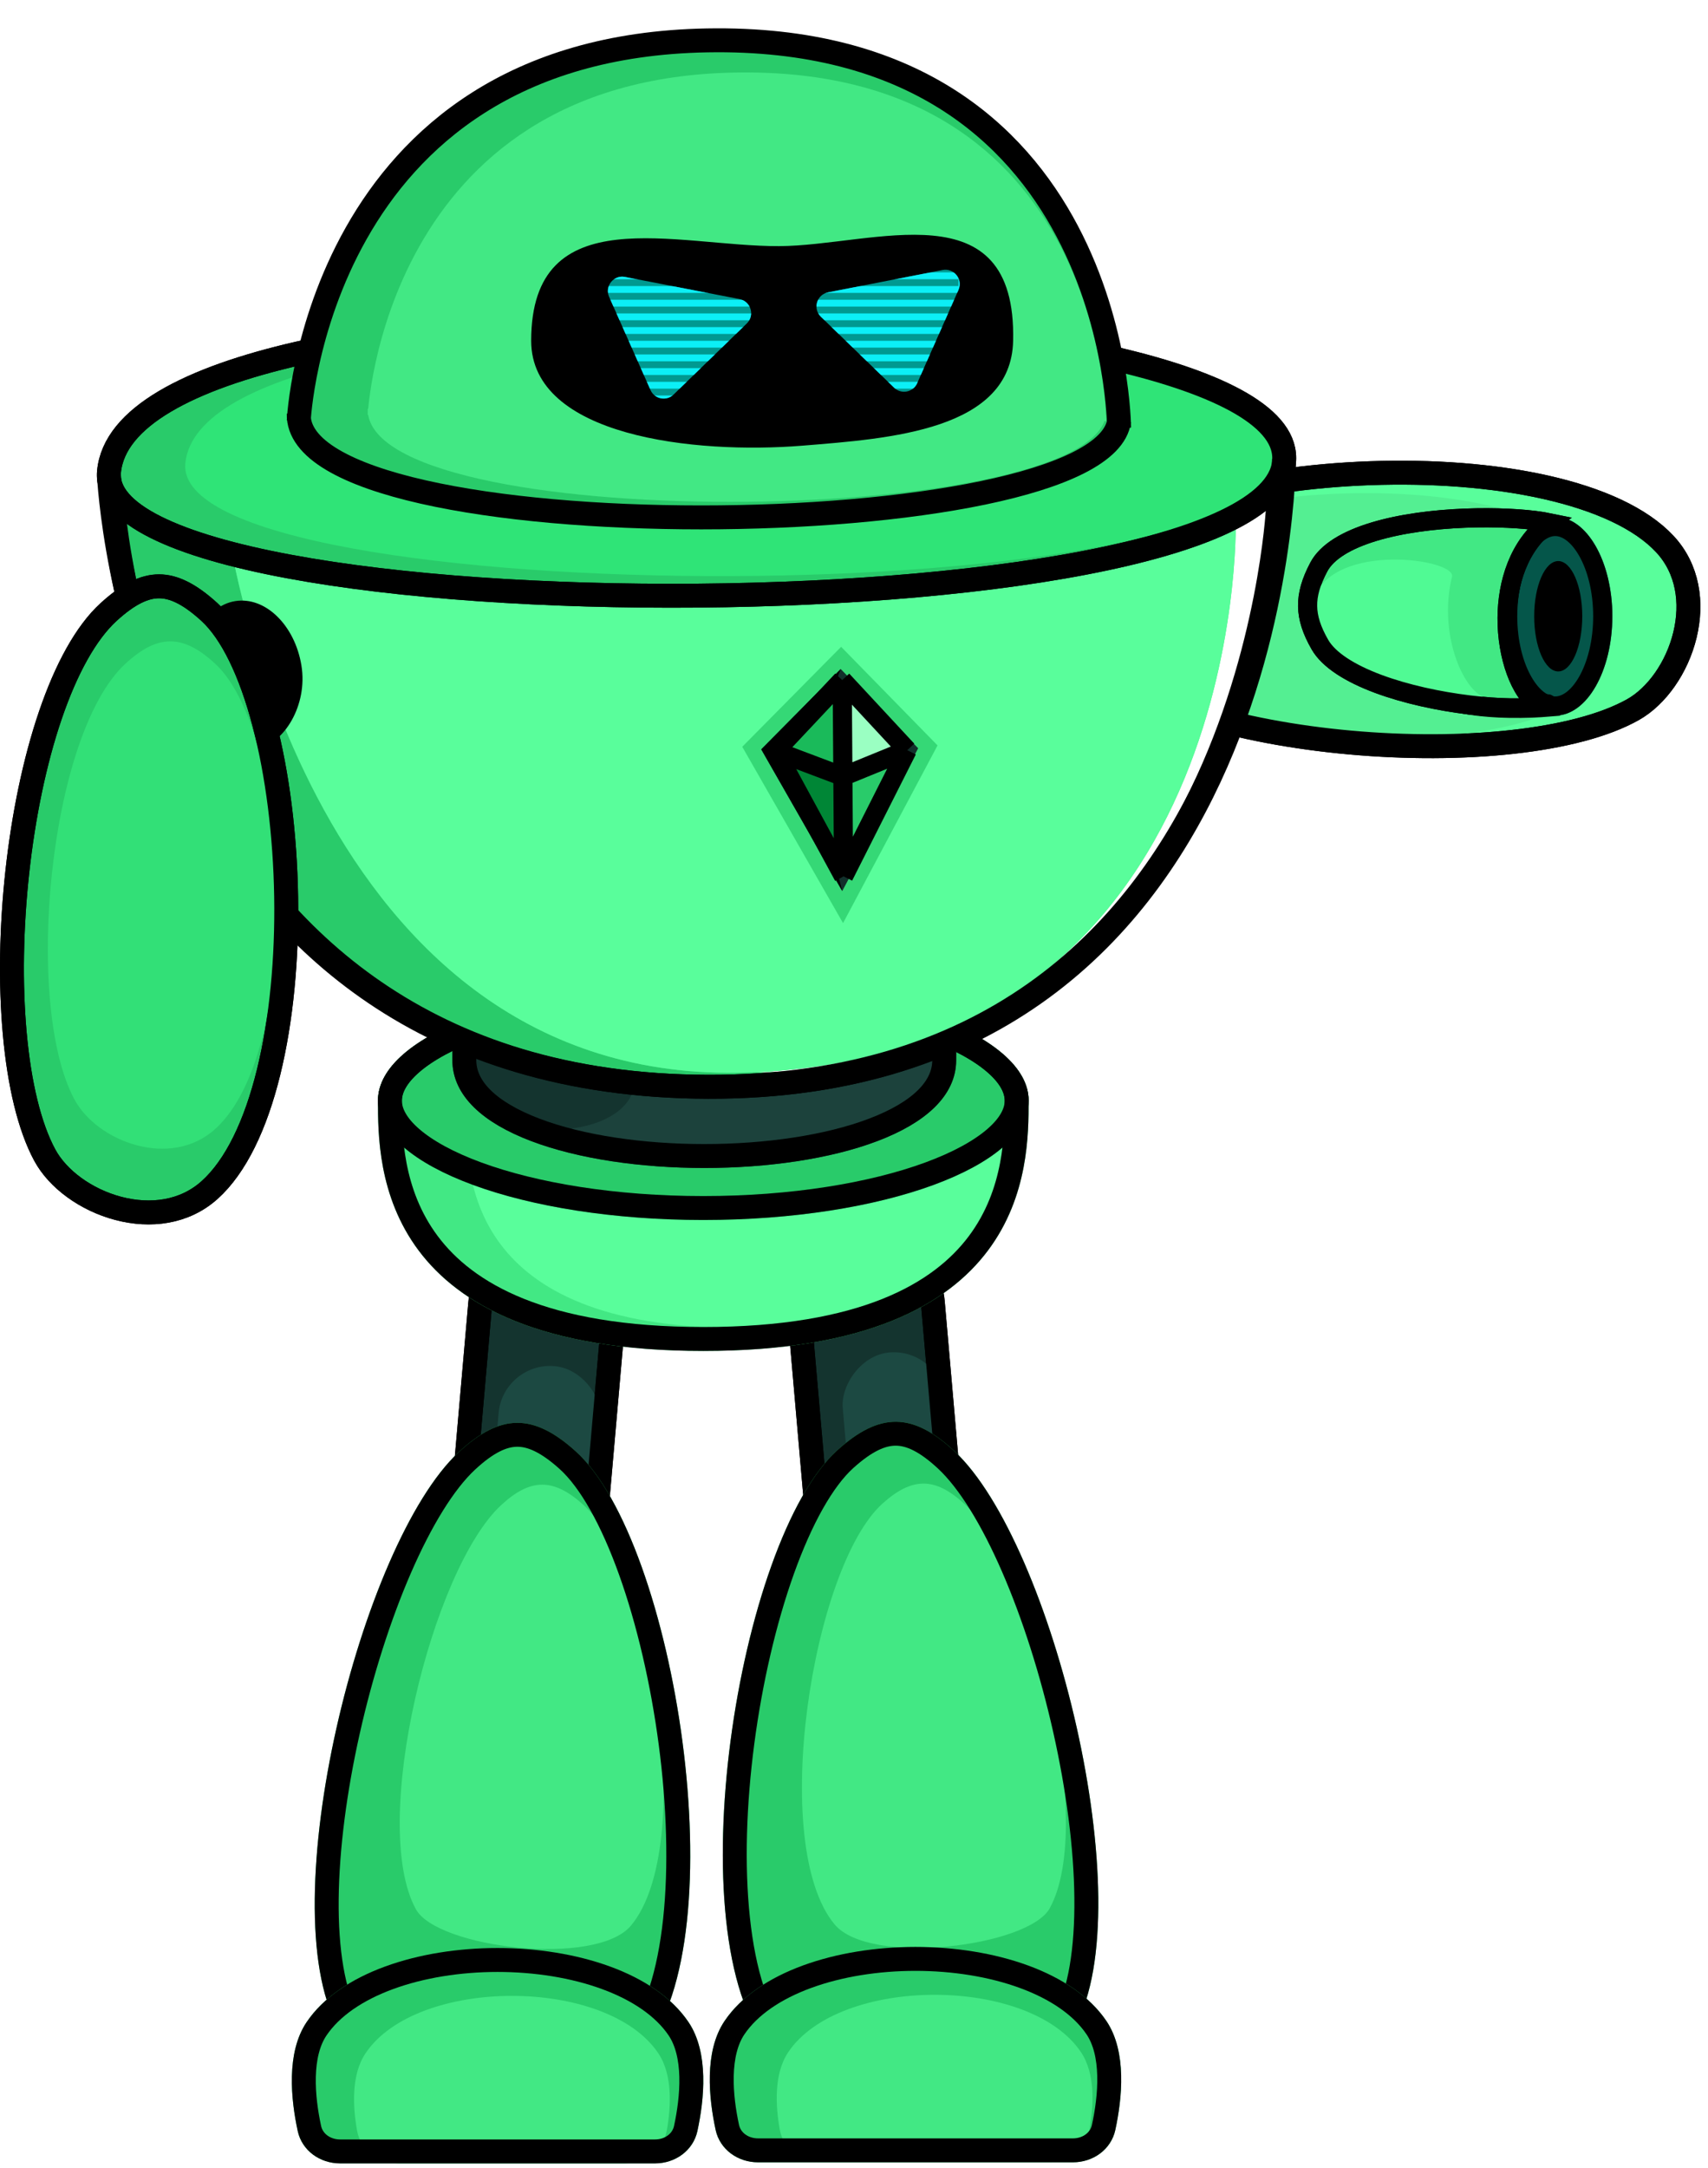 <svg width="357" height="453" viewBox="0 0 357 453" fill="none" xmlns="http://www.w3.org/2000/svg">
<rect x="101.601" y="258.296" width="28" height="79" rx="14" transform="rotate(5 101.601 258.296)" fill="#14342F" stroke="black" stroke-width="5"/>
<rect x="105.156" y="284.489" width="21.6" height="54.982" rx="10.8" transform="rotate(5 105.156 284.489)" fill="#1C4942"/>
<rect x="101.601" y="258.296" width="28" height="79" rx="14" transform="rotate(5 101.601 258.296)" stroke="black" stroke-width="5"/>
<path d="M95.889 303.392C104.608 295.291 111.469 295.238 120.313 303.202C141.173 321.984 154.268 404.619 134.554 428.276C124.154 440.756 76.86 434.886 70.593 423.456C56.696 398.114 75.325 322.497 95.889 303.392Z" fill="#29CB6A"/>
<path d="M104.717 314.497C110.847 308.801 115.67 308.764 121.888 314.363C136.554 327.568 145.761 385.665 131.901 402.297C124.589 411.072 91.338 406.944 86.932 398.909C77.162 381.092 90.259 327.929 104.717 314.497Z" fill="#42E884"/>
<path d="M97.59 305.223C101.761 301.349 105.076 299.796 108.074 299.772C111.071 299.749 114.41 301.25 118.64 305.059C123.381 309.328 127.941 317.529 131.757 328.184C135.541 338.75 138.481 351.402 140.17 364.237C141.86 377.075 142.286 390.004 141.094 401.127C139.891 412.341 137.083 421.336 132.634 426.675C130.625 429.086 126.475 430.931 120.632 431.931C114.911 432.91 108.06 432.997 101.263 432.344C94.468 431.691 87.854 430.311 82.612 428.433C79.99 427.493 77.773 426.451 76.066 425.354C74.332 424.239 73.289 423.173 72.785 422.254C69.623 416.489 68.178 407.535 68.29 396.718C68.402 385.982 70.04 373.735 72.757 361.633C75.473 349.533 79.25 337.651 83.599 327.645C87.977 317.574 92.831 309.645 97.59 305.223Z" stroke="black" stroke-width="5"/>
<path d="M64.097 422.471C78.035 401.843 129.965 401.843 143.903 422.471C148.23 428.876 147.183 438.712 145.768 445.249C144.877 449.362 141.1 452 136.892 452H71.108C66.9 452 63.123 449.362 62.232 445.249C60.817 438.712 59.77 428.876 64.097 422.471Z" fill="#29CB6A"/>
<path d="M76.377 429.033C87.073 412.989 126.927 412.989 137.623 429.033C140.618 433.526 140.259 440.189 139.362 445.183C138.616 449.341 134.804 452 130.581 452H83.419C79.196 452 75.384 449.341 74.638 445.183C73.741 440.189 73.382 433.526 76.377 429.033Z" fill="#42E884"/>
<path d="M66.169 423.871C69.258 419.298 74.593 415.687 81.346 413.216C88.073 410.754 96.009 409.5 104 409.5C111.991 409.5 119.927 410.754 126.654 413.216C133.407 415.687 138.742 419.298 141.831 423.871C143.621 426.52 144.393 430.039 144.49 433.873C144.585 437.68 144.009 441.561 143.325 444.72C142.719 447.518 140.101 449.5 136.892 449.5H71.108C67.899 449.5 65.281 447.518 64.675 444.72C63.991 441.561 63.415 437.68 63.51 433.873C63.607 430.039 64.379 426.52 66.169 423.871Z" stroke="black" stroke-width="5"/>
<rect x="-2.273" y="2.708" width="28" height="79" rx="14" transform="matrix(-0.996 0.087 0.087 0.996 191.249 255.571)" fill="#14342F" stroke="black" stroke-width="5"/>
<rect width="21.455" height="54.614" rx="10.728" transform="matrix(-0.996 0.087 0.087 0.996 196.583 281.637)" fill="#1C4942"/>
<rect x="-2.273" y="2.708" width="28" height="79" rx="14" transform="matrix(-0.996 0.087 0.087 0.996 191.249 255.57)" stroke="black" stroke-width="5"/>
<path d="M199.462 303.166C190.743 295.065 183.881 295.012 175.037 302.976C154.178 321.758 141.082 404.393 160.796 428.05C171.197 440.53 218.49 434.66 224.757 423.231C238.655 397.888 220.026 322.271 199.462 303.166Z" fill="#29CB6A"/>
<path d="M201.634 314.271C195.504 308.576 190.68 308.538 184.462 314.137C169.797 327.342 160.59 385.439 174.45 402.071C181.762 410.846 215.012 406.719 219.418 398.683C229.189 380.866 216.092 327.703 201.634 314.271Z" fill="#42E884"/>
<path d="M197.76 304.998C193.59 301.123 190.274 299.57 187.277 299.547C184.28 299.523 180.94 301.024 176.71 304.834C171.969 309.103 167.41 317.303 163.593 327.959C159.809 338.524 156.87 351.177 155.18 364.011C153.491 376.85 153.064 389.778 154.257 400.901C155.459 412.115 158.268 421.11 162.717 426.449C164.726 428.86 168.875 430.705 174.718 431.705C180.439 432.684 187.291 432.771 194.088 432.118C200.882 431.465 207.497 430.085 212.739 428.207C215.361 427.267 217.578 426.225 219.285 425.128C221.018 424.014 222.062 422.947 222.566 422.029C225.727 416.263 227.172 407.309 227.06 396.492C226.949 385.756 225.31 373.51 222.593 361.407C219.877 349.307 216.101 337.426 211.751 327.419C207.374 317.348 202.52 309.42 197.76 304.998Z" stroke="black" stroke-width="5"/>
<path d="M231.253 422.246C217.315 401.617 165.386 401.617 151.448 422.246C147.12 428.65 148.167 438.487 149.583 445.023C150.473 449.136 154.25 451.774 158.458 451.774H224.243C228.451 451.774 232.228 449.136 233.118 445.023C234.534 438.487 235.581 428.65 231.253 422.246Z" fill="#29CB6A"/>
<path d="M225.973 428.807C215.277 412.763 175.424 412.763 164.727 428.807C161.732 433.3 162.092 439.964 162.988 444.958C163.734 449.115 167.546 451.774 171.77 451.774H218.931C223.155 451.774 226.967 449.115 227.713 444.958C228.609 439.964 228.969 433.3 225.973 428.807Z" fill="#42E884"/>
<path d="M229.182 423.645C226.092 419.072 220.757 415.461 214.004 412.99C207.277 410.528 199.341 409.274 191.35 409.274C183.36 409.274 175.424 410.528 168.697 412.99C161.944 415.461 156.609 419.072 153.519 423.645C151.729 426.294 150.957 429.813 150.861 433.648C150.765 437.454 151.342 441.335 152.026 444.494C152.632 447.292 155.25 449.274 158.458 449.274H224.243C227.451 449.274 230.069 447.292 230.675 444.494C231.359 441.335 231.936 437.454 231.84 433.648C231.744 429.813 230.972 426.294 229.182 423.645Z" stroke="black" stroke-width="5"/>
<path d="M215 229.947C215 243.724 215 282.254 147 282.254C79 282.254 79 243.724 79 229.947C79 216.169 109.445 205 147 205C184.555 205 215 216.169 215 229.947Z" fill="#42E884"/>
<path d="M210.976 233.836C210.976 245.318 210.976 277.426 154.243 277.426C97.509 277.426 97.509 245.318 97.509 233.836C97.509 222.355 122.909 213.047 154.243 213.047C185.576 213.047 210.976 222.355 210.976 233.836Z" fill="#59FE9B"/>
<ellipse cx="147" cy="229.947" rx="68" ry="24.947" fill="#29CB6A"/>
<path d="M212.5 229.947C212.5 236.85 212.453 249.144 204.499 259.769C196.641 270.265 180.549 279.754 147 279.754C113.451 279.754 97.359 270.265 89.501 259.769C81.547 249.144 81.5 236.85 81.5 229.947C81.5 227.496 82.846 224.845 85.982 222.125C89.112 219.41 93.785 216.852 99.778 214.654C111.742 210.264 128.438 207.5 147 207.5C165.562 207.5 182.258 210.264 194.222 214.654C200.215 216.852 204.888 219.41 208.018 222.125C211.154 224.845 212.5 227.496 212.5 229.947Z" stroke="black" stroke-width="5"/>
<path d="M212.5 229.947C212.5 232.397 211.154 235.048 208.018 237.769C204.888 240.483 200.214 243.041 194.222 245.24C182.258 249.629 165.562 252.393 147 252.393C128.438 252.393 111.742 249.629 99.778 245.24C93.785 243.041 89.112 240.483 85.982 237.769C82.846 235.048 81.5 232.397 81.5 229.947C81.5 227.496 82.846 224.845 85.982 222.125C89.112 219.41 93.785 216.852 99.778 214.654C111.742 210.264 128.438 207.5 147 207.5C165.562 207.5 182.258 210.264 194.222 214.654C200.214 216.852 204.888 219.41 208.018 222.125C211.154 224.845 212.5 227.496 212.5 229.947Z" stroke="black" stroke-width="5"/>
<path d="M94.555 186.5C136.222 195.026 159.299 195.317 199.855 186.5C199.855 186.5 199.855 191.518 199.855 221.524C199.855 251.531 94.555 251.531 94.555 221.524C94.555 191.518 94.555 186.5 94.555 186.5Z" fill="#1C423C"/>
<path d="M95.331 187L136.133 192C133.682 205.868 132.766 210.902 132.766 225.244C132.766 239.585 98.916 239.585 98.916 225.244C98.916 210.902 97.103 200.389 95.331 187Z" fill="#14342F"/>
<path d="M198.587 185.322C198.462 186.611 198.322 188.268 198.183 190.342C197.767 196.539 197.355 206.477 197.355 221.524C197.355 227.319 192.244 232.369 182.514 236.066C173.015 239.675 160.177 241.529 147.205 241.529C134.233 241.529 121.395 239.675 111.896 236.066C102.166 232.369 97.055 227.319 97.055 221.524C97.055 206.452 96.414 196.483 95.764 190.25C95.557 188.259 95.348 186.647 95.159 185.372C114.873 190.239 130.78 192.735 146.746 192.752C162.779 192.769 178.753 190.286 198.587 185.322Z" stroke="black" stroke-width="5"/>
<path d="M198.619 182.032C198.866 182.279 198.958 182.437 198.99 182.508C198.96 182.588 198.863 182.79 198.556 183.119C198.067 183.642 197.231 184.282 195.964 184.989C193.439 186.396 189.639 187.829 184.767 189.11C175.057 191.664 161.534 193.5 146.542 193.5C131.549 193.5 118.133 191.664 108.531 189.112C103.713 187.832 99.967 186.4 97.484 184.996C96.238 184.291 95.418 183.654 94.94 183.133C94.623 182.788 94.532 182.581 94.507 182.506C94.535 182.439 94.621 182.278 94.877 182.018C95.329 181.561 96.125 180.996 97.367 180.379C99.84 179.15 103.581 177.955 108.414 176.916C118.041 174.847 131.493 173.5 146.542 173.5C161.591 173.5 175.149 174.847 184.883 176.917C189.77 177.957 193.566 179.153 196.081 180.385C197.344 181.004 198.156 181.571 198.619 182.032ZM94.496 182.543C94.496 182.543 94.496 182.539 94.498 182.533C94.497 182.539 94.496 182.543 94.496 182.543ZM199.003 182.541C199.005 182.548 199.006 182.552 199.005 182.552C199.005 182.552 199.004 182.548 199.003 182.541Z" fill="#336961" stroke="black" stroke-width="5"/>
<path d="M227.657 137.146C223.725 133.013 222.129 129.708 222.07 126.704C222.011 123.699 223.476 120.335 227.243 116.051C231.396 111.328 239.531 107.215 250.217 104.179C260.799 101.172 273.497 99.327 286.346 98.866C299.197 98.405 312.098 99.331 323.094 101.807C334.167 104.299 342.958 108.284 347.977 113.665C352.809 118.846 353.817 125.924 352.182 132.668C350.534 139.464 346.301 145.457 341.331 148.259C335.453 151.573 326.606 153.851 316.131 155.011C305.709 156.164 293.894 156.187 282.235 155.138C270.573 154.089 259.141 151.975 249.472 148.891C239.736 145.786 232.072 141.787 227.657 137.146Z" fill="#59FE9B" stroke="black" stroke-width="5"/>
<path d="M230.628 138.066C223.871 130.963 223.76 125.312 230.233 117.95C245.501 100.585 314.357 96.449 332.539 115.943C341.667 125.73 335.934 142.303 326.581 147.576C305.842 159.27 246.565 154.818 230.628 138.066Z" fill="#54EF92"/>
<path d="M227.657 137.146C223.725 133.013 222.129 129.708 222.07 126.704C222.011 123.699 223.476 120.335 227.243 116.051C231.396 111.328 239.531 107.215 250.217 104.179C260.799 101.172 273.497 99.327 286.346 98.866C299.197 98.405 312.098 99.331 323.094 101.807C334.167 104.299 342.958 108.284 347.977 113.665C352.809 118.846 353.817 125.924 352.182 132.668C350.534 139.464 346.301 145.457 341.331 148.259C335.453 151.573 326.606 153.851 316.131 155.011C305.709 156.164 293.894 156.187 282.235 155.138C270.573 154.089 259.141 151.975 249.472 148.891C239.736 145.786 232.072 141.787 227.657 137.146Z" stroke="black" stroke-width="5"/>
<path d="M294.394 118.538C295.906 116.805 298.522 115.315 301.866 114.095C305.165 112.891 308.952 112.027 312.573 111.413C316.186 110.801 319.581 110.447 322.076 110.246C322.827 110.185 323.496 110.139 324.062 110.103V147.7C323.495 147.748 322.806 147.801 322.018 147.848C319.659 147.989 316.43 148.082 312.939 147.895C309.438 147.708 305.732 147.241 302.397 146.288C299.042 145.329 296.221 143.922 294.322 141.966C290.103 137.619 288.598 133.708 288.763 130.094C288.931 126.412 290.85 122.603 294.394 118.538Z" fill="#008D79" stroke="black" stroke-width="4"/>
<ellipse cx="325.066" cy="128.754" rx="11.934" ry="20.754" fill="#05564A"/>
<path d="M335 128.754C335 134.199 333.727 139.031 331.771 142.432C329.784 145.888 327.34 147.508 325.066 147.508C322.791 147.508 320.348 145.888 318.361 142.432C316.405 139.031 315.132 134.199 315.132 128.754C315.132 123.309 316.405 118.477 318.361 115.076C320.348 111.62 322.791 110 325.066 110C327.34 110 329.784 111.62 331.771 115.076C333.727 118.477 335 123.309 335 128.754Z" stroke="black" stroke-width="4"/>
<ellipse cx="325.694" cy="128.754" rx="5.025" ry="11.53" fill="black"/>
<path d="M275.895 134.695C274.148 131.665 273.349 129.11 273.313 126.641C273.277 124.172 273.999 121.577 275.656 118.458C277.331 115.304 281.423 112.819 287.213 111.077C292.896 109.367 299.735 108.516 306.188 108.261C312.639 108.005 318.577 108.349 322.425 108.965C322.921 109.045 323.366 109.126 323.762 109.208C317.368 113.952 315.051 121.927 315.006 129.074C314.98 133.088 315.66 137 316.832 140.215C317.973 143.343 319.707 146.153 322.046 147.504C321.978 147.518 321.907 147.531 321.833 147.544C318.844 148.087 313.381 148.047 307.061 147.275C300.787 146.509 293.883 145.048 288.051 142.873C282.111 140.658 277.72 137.861 275.895 134.695ZM326.084 109.915C326.084 109.915 326.083 109.914 326.08 109.912C326.083 109.914 326.085 109.915 326.084 109.915ZM323.476 147.047C323.476 147.047 323.47 147.052 323.453 147.063C323.467 147.052 323.475 147.046 323.476 147.047Z" fill="#42E884" stroke="black" stroke-width="4"/>
<path d="M275.443 135.32C272.83 131.155 272.781 127.849 275.27 123.551C281.139 113.415 304.375 117 303.5 120.5C300.797 131.313 305.016 143.024 309.923 145.612C319.133 150.47 281.607 145.142 275.443 135.32Z" fill="#50FA94"/>
<path d="M275.895 134.695C274.148 131.665 273.349 129.11 273.313 126.641C273.277 124.172 273.999 121.577 275.656 118.458C277.331 115.304 281.423 112.819 287.213 111.077C292.896 109.367 299.735 108.516 306.188 108.261C312.639 108.005 318.577 108.349 322.425 108.965C322.921 109.045 323.366 109.126 323.762 109.208C317.368 113.952 315.051 121.927 315.006 129.074C314.98 133.088 315.66 137 316.832 140.215C317.973 143.343 319.707 146.153 322.046 147.504C321.978 147.518 321.907 147.531 321.833 147.544C318.844 148.087 313.381 148.047 307.061 147.275C300.787 146.509 293.883 145.048 288.051 142.873C282.111 140.658 277.72 137.861 275.895 134.695ZM326.084 109.915C326.084 109.915 326.083 109.914 326.08 109.912C326.083 109.914 326.085 109.915 326.084 109.915ZM323.476 147.047C323.476 147.047 323.47 147.052 323.453 147.063C323.467 147.052 323.475 147.046 323.476 147.047Z" stroke="black" stroke-width="4"/>
<path d="M23.259 101.542L267.758 94.892C267.758 94.892 268.029 229.456 145.175 227.031C28.363 224.725 23.259 101.542 23.259 101.542Z" fill="#29CB6A" stroke="black" stroke-width="5"/>
<path d="M264.591 106.276C264.591 106.276 258.44 223.561 156.702 224.076C222.95 221.502 257.493 167.957 257.493 109.264L264.591 106.276Z" fill="white"/>
<path d="M47.866 111.839L258.286 109.104C258.286 109.104 260.806 220.472 156.228 224.076C64.609 227.233 47.866 111.839 47.866 111.839Z" fill="#42E884"/>
<path d="M47.866 111.839L258.286 109.104C258.286 109.104 260.806 220.472 156.228 224.076C64.609 227.233 47.866 111.839 47.866 111.839Z" fill="#59FE9B"/>
<path d="M268.377 94.849C272.282 133.435 19.409 133.97 22.785 98.54C27.114 53.097 264.79 59.412 268.377 94.849Z" fill="#29CB6A" stroke="black" stroke-width="5"/>
<path d="M266.125 94.592C269.881 128.888 35.738 128.279 38.736 96.819C42.581 56.468 262.676 63.096 266.125 94.592Z" fill="#2FE477"/>
<path d="M268.377 94.849C272.282 133.435 19.409 133.97 22.785 98.54C27.114 53.097 264.79 59.412 268.377 94.849Z" stroke="black" stroke-width="5"/>
<path d="M268.377 95.878C268.377 95.878 268.029 229.456 145.175 227.031C28.363 224.725 22.786 99.482 22.786 99.482" stroke="black" stroke-width="5"/>
<path d="M63 139.025C64.388 147.472 59.193 155.358 54.166 156.185C49.139 157.011 41.693 151.202 40.304 142.755C38.916 134.308 42.871 126.625 49.139 125.595C55.406 124.565 61.612 130.578 63 139.025Z" fill="black"/>
<path d="M233.906 87.918C230.334 114.352 61.728 115.781 62.443 86.489L233.906 87.918Z" fill="#29CB6A"/>
<path d="M62.443 87.918L233.906 89.346C233.906 89.346 233.721 6.879 147.762 8.439C66.031 9.922 62.443 87.918 62.443 87.918Z" fill="#29CB6A"/>
<path d="M231.183 86.687C227.968 110.479 76.22 111.765 76.863 85.401L231.183 86.687Z" fill="#42E884"/>
<path d="M76.863 86.687L231.183 87.973C231.183 87.973 231.016 13.752 153.652 15.155C80.093 16.49 76.863 86.687 76.863 86.687Z" fill="#42E884"/>
<path d="M233.906 89.346C233.906 89.346 233.721 6.879 147.762 8.439C66.031 9.922 62.443 87.918 62.443 87.918" stroke="black" stroke-width="5"/>
<path d="M233.906 87.918C230.334 114.352 61.728 115.781 62.443 86.489" stroke="black" stroke-width="5"/>
<path d="M111.025 71.199C111.025 41.192 141.404 51.507 162.84 51.425C182.586 51.35 212.475 39.049 211.761 71.199C211.345 89.911 186.043 91.632 167.719 93.114C145.193 94.936 111.025 91.203 111.025 71.199Z" fill="black"/>
<path d="M186.881 81.001C188.38 82.452 190.866 81.968 191.711 80.06L200.338 60.576C201.32 58.359 199.402 55.953 197.022 56.416L173.087 61.077C170.707 61.54 169.831 64.49 171.573 66.177L186.881 81.001Z" fill="#1ED6FF"/>
<path d="M135.966 81.495C136.813 83.402 139.3 83.883 140.797 82.43L156.087 67.587C157.827 65.898 156.948 62.95 154.567 62.489L130.627 57.858C128.246 57.397 126.331 59.805 127.315 62.021L135.966 81.495Z" fill="#1ED6FF"/>
<rect x="123.17" y="55.481" width="77.159" height="1.429" fill="black"/>
<rect x="123.17" y="69.77" width="77.159" height="1.429" fill="black"/>
<rect x="123.17" y="58.339" width="77.159" height="1.429" fill="black"/>
<rect x="123.17" y="72.628" width="77.159" height="1.429" fill="black"/>
<rect x="123.17" y="61.197" width="77.159" height="1.429" fill="black"/>
<rect x="123.17" y="75.485" width="77.159" height="1.429" fill="black"/>
<rect x="123.17" y="64.054" width="77.159" height="1.429" fill="black"/>
<rect x="123.17" y="78.343" width="77.159" height="1.429" fill="black"/>
<rect x="123.17" y="66.912" width="77.159" height="1.429" fill="black"/>
<rect x="123.17" y="81.201" width="77.159" height="1.429" fill="black"/>
<g filter="url(#filter0_f)">
<path d="M186.881 81.001C188.38 82.452 190.866 81.968 191.711 80.06L200.338 60.576C201.32 58.359 199.402 55.953 197.022 56.416L173.087 61.077C170.707 61.54 169.831 64.49 171.573 66.177L186.881 81.001Z" fill="#00FFF0" fill-opacity="0.6"/>
</g>
<g filter="url(#filter1_f)">
<path d="M135.966 81.495C136.813 83.402 139.3 83.883 140.797 82.43L156.087 67.587C157.827 65.898 156.948 62.95 154.567 62.489L130.627 57.858C128.246 57.397 126.331 59.805 127.315 62.021L135.966 81.495Z" fill="#00FFF0" fill-opacity="0.6"/>
</g>
<path d="M155.144 156.025L175.809 135.139L195.963 155.741L176.211 192.868L155.144 156.025Z" fill="#35D876"/>
<path d="M159.114 156.564L175.72 139.781L191.914 156.336L176.042 186.17L159.114 156.564Z" fill="#12302B"/>
<path d="M159.114 156.564L175.72 139.781L168.855 157.775L176.042 186.17L159.114 156.564Z" fill="black"/>
<path d="M162.104 156.924L176.036 142.095L189.632 156.733L176.321 183.099L162.104 156.924Z" fill="#1ABA5A"/>
<path d="M176.319 183.098L162.102 156.924L176.174 162.228L189.63 156.732L176.319 183.098Z" fill="#29CB6A"/>
<path d="M176.319 183.098L162.102 156.924L176.174 162.228L176.319 183.098Z" fill="#008636"/>
<path d="M176.034 142.094L189.63 156.732L176.174 162.228L176.034 142.094Z" fill="#9AFFC2"/>
<path d="M176.036 142.095L162.104 156.924M176.036 142.095L189.632 156.733M176.036 142.095L176.321 183.099M162.104 156.924L176.321 183.099M162.104 156.924L176.176 162.228L189.632 156.733M189.632 156.733L176.321 183.099" stroke="black" stroke-width="4"/>
<path d="M22.686 127.881C26.895 124.031 30.23 122.5 33.235 122.5C36.24 122.5 39.575 124.031 43.784 127.881C48.425 132.126 52.377 140.34 55.204 151.083C58.002 161.723 59.598 174.454 59.807 187.309C60.016 200.167 58.837 213.047 56.147 223.993C53.438 235.015 49.281 243.726 43.803 248.639C38.528 253.368 31.432 254.237 24.721 252.47C17.959 250.689 12.05 246.339 9.345 241.315C6.147 235.374 4.043 226.484 3.089 215.988C2.141 205.545 2.35 193.733 3.627 182.096C4.904 170.457 7.242 159.068 10.515 149.462C13.81 139.789 17.959 132.204 22.686 127.881Z" fill="#29CB6A" stroke="black" stroke-width="5"/>
<path d="M26.171 138.711C32.947 132.43 38.241 132.43 45.017 138.711C60.998 153.526 63.608 218.957 45.017 235.851C35.684 244.333 20.269 238.583 15.502 229.608C4.931 209.706 10.189 153.526 26.171 138.711Z" fill="#32E077"/>
<path d="M22.686 127.881C26.895 124.031 30.23 122.5 33.235 122.5C36.24 122.5 39.575 124.031 43.784 127.881C48.425 132.126 52.377 140.34 55.204 151.083C58.002 161.723 59.598 174.454 59.807 187.309C60.016 200.167 58.837 213.047 56.147 223.993C53.438 235.015 49.281 243.726 43.803 248.639C38.528 253.368 31.432 254.237 24.721 252.47C17.959 250.689 12.05 246.339 9.345 241.315C6.147 235.374 4.043 226.484 3.089 215.988C2.141 205.545 2.35 193.733 3.627 182.096C4.904 170.457 7.242 159.068 10.515 149.462C13.81 139.789 17.959 132.204 22.686 127.881Z" stroke="black" stroke-width="5"/>
<defs>
<filter id="filter0_f" x="165.137" y="50.842" width="44.321" height="38.853" filterUnits="userSpaceOnUse" color-interpolation-filters="sRGB">
<feFlood flood-opacity="0" result="BackgroundImageFix"/>
<feBlend mode="normal" in="SourceGraphic" in2="BackgroundImageFix" result="shape"/>
<feGaussianBlur stdDeviation="2.5" result="effect1_foregroundBlur"/>
</filter>
<filter id="filter1_f" x="118.217" y="52.287" width="44.301" height="38.822" filterUnits="userSpaceOnUse" color-interpolation-filters="sRGB">
<feFlood flood-opacity="0" result="BackgroundImageFix"/>
<feBlend mode="normal" in="SourceGraphic" in2="BackgroundImageFix" result="shape"/>
<feGaussianBlur stdDeviation="2.5" result="effect1_foregroundBlur"/>
</filter>
</defs>
</svg>
